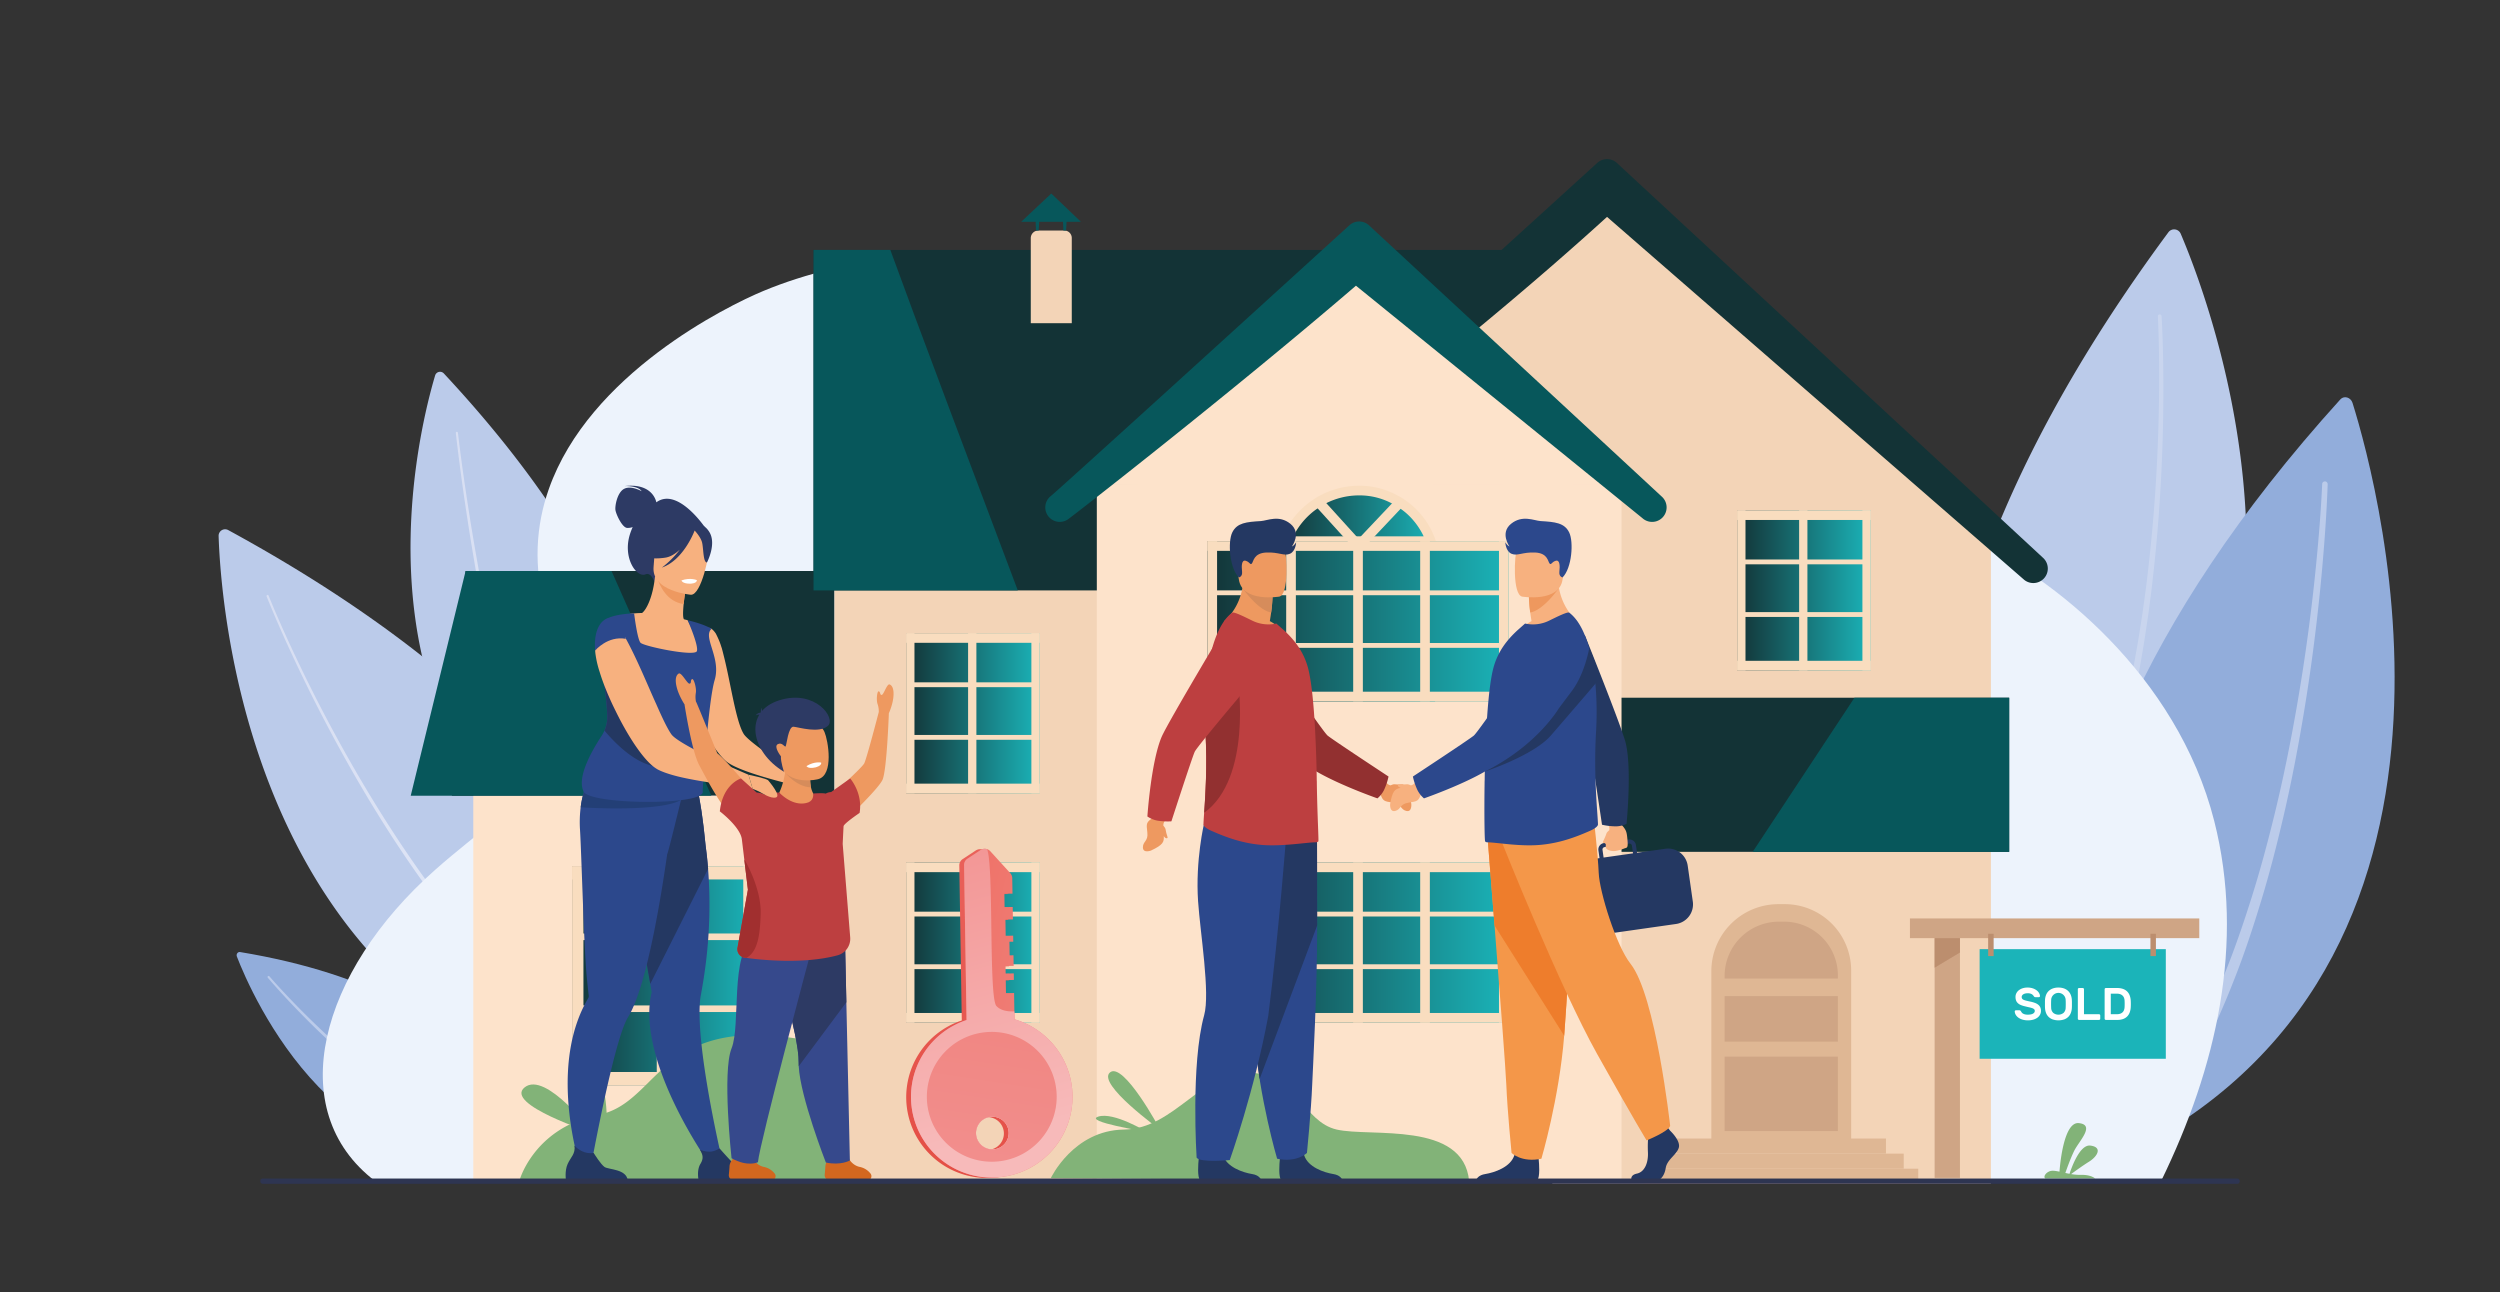 <svg id="Layer_1" data-name="Layer 1" xmlns="http://www.w3.org/2000/svg" xmlns:xlink="http://www.w3.org/1999/xlink" viewBox="0 0 3643.97 1883.57"><rect x="0" y="0" width="3643.97" height="1883.57" fill="#333333" stroke="none"/><defs><style>.cls-1{fill:#bbcbea;}.cls-2,.cls-28{fill:#fff;}.cls-2{opacity:0.2;}.cls-3{fill:#92addb;}.cls-4{fill:url(#linear-gradient);}.cls-5{fill:url(#linear-gradient-2);}.cls-6{fill:#edf3fc;}.cls-7{fill:#133336;}.cls-8{fill:#f3d4b7;}.cls-9{fill:#fde3cb;}.cls-10{fill:url(#linear-gradient-3);}.cls-11{fill:#f9ddbf;}.cls-12{fill:url(#linear-gradient-4);}.cls-13{fill:url(#linear-gradient-5);}.cls-14{fill:url(#linear-gradient-6);}.cls-15{fill:url(#linear-gradient-7);}.cls-16{fill:url(#linear-gradient-8);}.cls-17{fill:#07575b;}.cls-18{fill:#dfb794;}.cls-19{fill:#cfa585;}.cls-20{fill:url(#linear-gradient-9);}.cls-21{fill:#82b378;}.cls-22{fill:#2d3a64;}.cls-23{fill:#2c488c;}.cls-24{fill:#243862;}.cls-25{fill:#233f76;}.cls-26{fill:#f7b17f;}.cls-27{fill:#ee9960;}.cls-29{fill:#d3671f;}.cls-30{fill:#36498c;}.cls-31{fill:#bd3f40;}.cls-32{fill:#a12f2f;}.cls-33{fill:#d68c5b;}.cls-34{fill:#1bb4b9;}.cls-35{fill:#bc8e6e;}.cls-36{fill:#923030;}.cls-37{fill:#f49749;}.cls-38{fill:#ee7d2c;}.cls-39{fill:#ee985e;}.cls-40{fill:#2e3552;}.cls-41{fill:url(#linear-gradient-10);}.cls-42{fill:url(#linear-gradient-11);}.cls-43{fill:url(#linear-gradient-12);}.cls-44{fill:url(#linear-gradient-13);}.cls-45{fill:url(#linear-gradient-14);}</style><linearGradient id="linear-gradient" x1="664.36" y1="959.01" x2="832.69" y2="959.01" gradientUnits="userSpaceOnUse"><stop offset="0" stop-color="#d7def2"/><stop offset="1" stop-color="#e6ecf9"/></linearGradient><linearGradient id="linear-gradient-2" x1="388.5" y1="1222.68" x2="932.31" y2="1222.68" xlink:href="#linear-gradient"/><linearGradient id="linear-gradient-3" x1="1867.09" y1="868.68" x2="2091.75" y2="868.68" gradientUnits="userSpaceOnUse"><stop offset="0" stop-color="#133336"/><stop offset="1" stop-color="#1bb4b9"/></linearGradient><linearGradient id="linear-gradient-4" x1="1759.91" y1="905.56" x2="2198.96" y2="905.56" xlink:href="#linear-gradient-3"/><linearGradient id="linear-gradient-5" x1="1759.91" y1="1373.87" x2="2198.96" y2="1373.87" xlink:href="#linear-gradient-3"/><linearGradient id="linear-gradient-6" x1="1320.83" y1="1373.87" x2="1515.41" y2="1373.87" xlink:href="#linear-gradient-3"/><linearGradient id="linear-gradient-7" x1="1320.83" y1="1039.58" x2="1515.41" y2="1039.58" xlink:href="#linear-gradient-3"/><linearGradient id="linear-gradient-8" x1="2532.12" y1="860.54" x2="2726.71" y2="860.54" xlink:href="#linear-gradient-3"/><linearGradient id="linear-gradient-9" x1="833.89" y1="1422.2" x2="1099.91" y2="1422.2" xlink:href="#linear-gradient-3"/><linearGradient id="linear-gradient-10" x1="2745.28" y1="435.08" x2="2468.78" y2="1015.13" gradientTransform="translate(4014.7 2313.49) rotate(180)" gradientUnits="userSpaceOnUse"><stop offset="0" stop-color="#e2473d"/><stop offset="1" stop-color="#e9615a"/></linearGradient><linearGradient id="linear-gradient-11" x1="-520.1" y1="2882.68" x2="-684.01" y2="3208.81" gradientTransform="matrix(0.66, -0.75, -0.75, -0.66, 4227.19, 2962.37)" gradientUnits="userSpaceOnUse"><stop offset="0" stop-color="#f2908f"/><stop offset="1" stop-color="#ee7065"/></linearGradient><linearGradient id="linear-gradient-12" x1="2515.33" y1="588.68" x2="2757.4" y2="1156.43" gradientTransform="translate(4014.7 2313.49) rotate(180)" gradientUnits="userSpaceOnUse"><stop offset="0" stop-color="#f28e86"/><stop offset="1" stop-color="#e874aa"/></linearGradient><linearGradient id="linear-gradient-13" x1="2553.67" y1="658.21" x2="2682.13" y2="1129.24" gradientTransform="translate(4014.7 2313.49) rotate(180)" gradientUnits="userSpaceOnUse"><stop offset="0" stop-color="#f7baba"/><stop offset="1" stop-color="#f2908f"/></linearGradient><linearGradient id="linear-gradient-14" x1="2591.31" y1="571.6" x2="2465.34" y2="1383.78" gradientTransform="translate(4014.7 2313.49) rotate(180)" xlink:href="#linear-gradient-11"/></defs><path class="cls-1" d="M3178.56,340.67c48.24,113,302.08,782.24-283.11,1133.24,0,0-280.53-397.54,265.2-1135.37A10.39,10.39,0,0,1,3178.56,340.67Z"/><path class="cls-2" d="M3150.7,460.57c2.3,41.4,2.79,82.76,2.55,124.15s-1.59,82.76-3.94,124.08-5.73,82.59-10.21,123.76c-1.2,10.28-2.19,20.58-3.56,30.85l-4,30.8c-3.05,20.48-5.93,41-9.61,61.38-3.31,20.46-7.51,40.75-11.52,61.08l-6.69,30.37c-2.13,10.14-4.9,20.14-7.32,30.22-10.16,40.2-21.71,80.12-36,119.13l-5.23,14.67-5.75,14.49-5.76,14.48-2.87,7.25-3.17,7.12-12.72,28.48-14,27.92c-19.32,36.87-41.4,72.41-67,105.47a6.37,6.37,0,0,1-10.07-7.81l0,0,.05-.07c25.28-32.14,47.23-66.87,66.53-103l14-27.41,12.77-28,3.19-7,2.89-7.14,5.8-14.28,5.79-14.28,5.28-14.49c14.43-38.51,26.18-78,36.57-117.87,2.47-10,5.3-19.9,7.49-30l6.88-30.13c4.13-20.18,8.46-40.34,11.91-60.67,3.8-20.26,6.83-40.66,10-61l4.21-30.64c1.45-10.21,2.51-20.47,3.78-30.71q7.14-61.47,11.09-123.27t4.84-123.72c.55-41.26.36-82.61-1.62-123.75v0a2.7,2.7,0,0,1,5.39-.28Z"/><path class="cls-3" d="M3429,587.22c38.75,123.89,236.6,852.16-373.87,1114.51,0,0-246.52-454.24,356.23-1119.68C3416.65,576.23,3426.48,579.13,3429,587.22Z"/><path class="cls-1" d="M3392.81,705.33c-1.42,41.09-4.39,81.93-8,122.79s-8.19,81.6-13.54,122.26-11.67,81.19-18.86,121.58-15.26,80.65-24.64,120.62-19.54,79.8-31.51,119.13-24.77,78.44-40,116.72c-29.85,76.69-67.14,151.1-116.08,218.26a9.37,9.37,0,0,1-15.15-11l0,0,.11-.15c48.3-64.78,85.88-137.51,116.18-213,15.44-37.64,28.6-76.24,40.85-115.1s22.84-78.29,32.57-117.92,18.24-79.57,25.82-119.7,14.3-80.43,20.12-120.87,10.77-81,14.83-121.68,7.44-81.45,9.3-122.16V705a4,4,0,0,1,7.93.32Z"/><path class="cls-3" d="M345.28,1394.29c20.56,53.33,151.73,358.6,434,281.93,0,0-39.36-224.12-429.37-288.54C346.54,1387.12,343.94,1390.81,345.28,1394.29Z"/><path class="cls-1" d="M392.61,1423c11.78,13.55,24.12,26.69,36.63,39.61s25.35,25.56,38.41,37.93,26.41,24.44,40,36.21S535.12,1560,549.33,1571s28.63,21.73,43.51,31.78,30,19.78,45.61,28.55c3.85,2.29,7.81,4.4,11.76,6.5s7.86,4.31,11.9,6.22l12,5.92,12.25,5.46A367.71,367.71,0,0,0,736.89,1673h.05a3.63,3.63,0,0,1-1.86,7h0c-35.21-9.72-68.42-25.13-99.69-43.36-15.72-9-30.86-19-45.73-29.25s-29.31-21.2-43.48-32.41-28-22.86-41.53-34.81S477.8,1516,464.8,1503.5s-25.71-25.34-38.15-38.41S402,1438.73,390.26,1425a1.54,1.54,0,0,1,2.33-2Z"/><path class="cls-1" d="M634.24,547.27c-25.26,84.76-152.11,584,295,787.2,0,0,168.12-307.18-282.36-790.19A7.49,7.49,0,0,0,634.24,547.27Z"/><path class="cls-4" d="M667.42,630.46c3.3,28,7.17,56,11.28,83.91s8.58,55.8,13.35,83.62c9.55,55.64,20.34,111.06,32.82,166.09s26.65,109.69,43.72,163.41q12.67,40.34,28.28,79.6c10.44,26.12,21.93,51.84,35.36,76.46v0a3.63,3.63,0,1,1-6.37,3.47v0c-13.48-25.06-24.89-51.08-35.25-77.45s-19.63-53.16-27.94-80.21c-16.81-54.06-30.63-108.95-42.84-164.15S697.2,854.43,688,798.67q-6.91-41.82-12.85-83.78c-3.94-28-7.65-56-10.77-84.1a1.54,1.54,0,0,1,3-.35Z"/><path class="cls-1" d="M318.64,781.27c3.6,111.93,51.15,762.45,669.61,827.47,0,0,78.93-436.32-655.63-836.12A9.47,9.47,0,0,0,318.64,781.27Z"/><path class="cls-5" d="M391.47,868.16c14.17,34.81,29.82,69.09,46.12,103s33.48,67.42,51.45,100.49c36,66.1,75.07,130.53,118.25,192.13s90.47,120.37,143.62,173.47c13.23,13.31,27,26.11,41,38.55s28.54,24.36,43.47,35.69a604.26,604.26,0,0,0,94.89,59.81l0,0a3.63,3.63,0,1,1-3.27,6.48h0a611,611,0,0,1-95.73-61q-22.53-17.27-43.67-36.2c-14.1-12.59-27.87-25.54-41.13-39-53.23-53.69-100.39-113-143.46-174.9S521.14,1140,485.42,1073.61q-26.78-49.81-51.08-100.89c-16.17-34.06-31.66-68.41-45.73-103.44a1.53,1.53,0,1,1,2.85-1.14Z"/><path class="cls-6" d="M546.76,1721.52c.13.09,2603.37-.31,2603.37-.31,80.22-164.36,122.53-346.45,77.31-524.51-54.24-213.56-236.38-357-357.4-411.91-99.19-45.14-191.13-51-272.46-43.54-62.88,5.79-119.43,19.57-168.07,29.4-34.32,7-66.51,12.26-93.38,10.51-44.63-2.92-79.61-34.86-111.06-68.13-111.49-117.81-239.15-321.46-695-345.83C1394.58,360,1238,372,1112.69,424.09,1059.43,446.24,858.76,545.36,799.89,713c-18.6,52.92-23.06,112.66-4.31,179,66.36,234.65-34.68,263.85-161.09,375.68C465.76,1416.92,411.43,1618.29,546.76,1721.52Z"/><polygon class="cls-7" points="1216.35 832.3 1216.35 1159.85 658.66 1159.85 678.66 832.3 1216.35 832.3"/><rect class="cls-8" x="2262.63" y="767.34" width="639.28" height="958.16"/><rect class="cls-8" x="1216.31" y="705.5" width="764.8" height="1017.61"/><rect class="cls-7" x="1185.81" y="364.27" width="1093.29" height="496.32"/><polygon class="cls-8" points="1767.62 796.44 2342.39 253 2917.17 796.44 1767.62 796.44"/><path class="cls-7" d="M2963.74,849.85a21.07,21.07,0,0,1-14.35-5.62l-607-528.1c-193.34,176-417.9,345.58-424.65,350.07a21.11,21.11,0,0,1-24.4-34.43c13.91-11.51,267.21-241.73,434.85-394.38a21.15,21.15,0,0,1,28.56.12l621.34,575.73a21.12,21.12,0,0,1-14.35,36.61Z"/><rect class="cls-9" x="1598.71" y="705.5" width="764.8" height="1017.61"/><polygon class="cls-9" points="1598.71 705.5 1981.11 343.94 2363.51 705.5 1703.99 708 1598.71 705.5"/><path class="cls-10" d="M2091.75,825.4v196.92H1867.09V829.2a113.58,113.58,0,0,1,37-84.17,105.06,105.06,0,0,1,11.68-9.29,89.37,89.37,0,0,1,12.53-7.75,113.3,113.3,0,0,1,52.93-13,107.24,107.24,0,0,1,52.64,13.52,68.64,68.64,0,0,1,12.53,7.88A99.92,99.92,0,0,1,2057,745,110.06,110.06,0,0,1,2091.75,825.4Z"/><path class="cls-11" d="M2095.48,795.84H1864.25l3.58-9.51a120.55,120.55,0,0,1,31.54-46.5,111.63,111.63,0,0,1,12.44-9.89,93.18,93.18,0,0,1,13.28-8.2A120.94,120.94,0,0,1,1981.24,708a113.73,113.73,0,0,1,56.09,14.41,76,76,0,0,1,13.43,8.48,102.17,102.17,0,0,1,11,9,118.13,118.13,0,0,1,30.46,46.64Zm-210.36-14.07h190a105.1,105.1,0,0,0-23-31.63,90.17,90.17,0,0,0-9.73-7.92,63.38,63.38,0,0,0-11.59-7.33,100.16,100.16,0,0,0-49.57-12.81,106.72,106.72,0,0,0-49.63,12.14,77.53,77.53,0,0,0-11.56,7.15,96.53,96.53,0,0,0-11.16,8.83A107.16,107.16,0,0,0,1885.12,781.77Z"/><rect class="cls-12" x="1759.91" y="788.85" width="439.05" height="233.43"/><rect class="cls-11" x="1972.4" y="788.84" width="14.08" height="233.43"/><rect class="cls-11" x="1765.09" y="860.54" width="424.25" height="7.04"/><rect class="cls-11" x="1765.09" y="937.23" width="424.25" height="7.04"/><rect class="cls-11" x="1874.74" y="788.84" width="14.08" height="233.43"/><rect class="cls-11" x="2070.05" y="788.84" width="14.08" height="233.43"/><rect class="cls-11" x="2184.89" y="788.84" width="14.08" height="233.43"/><rect class="cls-11" x="1759.91" y="788.84" width="14.08" height="233.43"/><rect class="cls-11" x="1759.93" y="1008.21" width="439.05" height="14.08"/><rect class="cls-11" x="1759.93" y="788.84" width="439.05" height="14.08"/><path class="cls-11" d="M2046.42,736.44l-66.3,70.24-64.33-70.94a89.37,89.37,0,0,1,12.53-7.75l51.94,57.29,53.63-56.72A68.64,68.64,0,0,1,2046.42,736.44Z"/><rect class="cls-13" x="1759.91" y="1257.16" width="439.05" height="233.43"/><rect class="cls-11" x="1972.4" y="1257.15" width="14.08" height="233.43"/><rect class="cls-11" x="1765.09" y="1328.84" width="424.25" height="7.04"/><rect class="cls-11" x="1765.09" y="1405.54" width="424.25" height="7.04"/><rect class="cls-11" x="1874.74" y="1257.15" width="14.08" height="233.43"/><rect class="cls-11" x="2070.05" y="1257.15" width="14.08" height="233.43"/><rect class="cls-11" x="2184.89" y="1257.15" width="14.08" height="233.43"/><rect class="cls-11" x="1759.91" y="1257.15" width="14.08" height="233.43"/><rect class="cls-11" x="1759.93" y="1476.51" width="439.05" height="14.08"/><rect class="cls-11" x="1759.93" y="1257.15" width="439.05" height="14.08"/><rect class="cls-14" x="1320.83" y="1257.16" width="194.58" height="233.43"/><rect class="cls-11" x="1503.33" y="1257.15" width="12.09" height="233.43"/><rect class="cls-11" x="1323.13" y="1328.84" width="188.02" height="7.04"/><rect class="cls-11" x="1323.13" y="1405.54" width="188.02" height="7.04"/><rect class="cls-11" x="1411.09" y="1257.15" width="12.09" height="233.43"/><rect class="cls-11" x="1320.83" y="1257.15" width="12.09" height="233.43"/><rect class="cls-11" x="1320.84" y="1476.51" width="194.58" height="14.08"/><rect class="cls-11" x="1320.84" y="1257.15" width="194.58" height="14.08"/><rect class="cls-15" x="1320.83" y="922.87" width="194.58" height="233.43"/><rect class="cls-11" x="1503.33" y="922.87" width="12.09" height="233.43"/><rect class="cls-11" x="1323.13" y="994.56" width="188.02" height="7.04"/><rect class="cls-11" x="1323.13" y="1071.26" width="188.02" height="7.04"/><rect class="cls-11" x="1411.09" y="922.87" width="12.09" height="233.43"/><rect class="cls-11" x="1320.83" y="922.87" width="12.09" height="233.43"/><rect class="cls-11" x="1320.84" y="1142.23" width="194.58" height="14.08"/><rect class="cls-11" x="1320.84" y="922.87" width="194.58" height="14.08"/><rect class="cls-16" x="2532.12" y="743.82" width="194.58" height="233.43"/><rect class="cls-11" x="2714.63" y="743.82" width="12.09" height="233.43"/><rect class="cls-11" x="2534.42" y="815.51" width="188.02" height="7.04"/><rect class="cls-11" x="2534.42" y="892.21" width="188.02" height="7.04"/><rect class="cls-11" x="2622.39" y="743.82" width="12.09" height="233.43"/><rect class="cls-11" x="2532.12" y="743.82" width="12.09" height="233.43"/><rect class="cls-11" x="2532.13" y="963.18" width="194.58" height="14.08"/><rect class="cls-11" x="2532.13" y="743.82" width="194.58" height="14.08"/><path class="cls-17" d="M1544.76,760.69a21.11,21.11,0,0,1-12.71-38C1546,711.21,1799.26,481,1966.89,328.33a21.15,21.15,0,0,1,28.57.13l427,395.63a21.12,21.12,0,0,1-28.7,31L1976.41,416.42c-181.11,155.63-413.21,336.23-420,340.73A21,21,0,0,1,1544.76,760.69Z"/><rect class="cls-9" x="689.86" y="1159.9" width="526.44" height="559.39"/><rect class="cls-7" x="2363.55" y="1016.98" width="565.01" height="224.65"/><path class="cls-18" d="M2592.29,1317.88h9.22a96.73,96.73,0,0,1,96.73,96.73v248.68a0,0,0,0,1,0,0H2494.43a0,0,0,0,1,0,0V1415.74A97.86,97.86,0,0,1,2592.29,1317.88Z"/><path class="cls-19" d="M2678.87,1421.8v4.51H2513.76v-3.66A79.24,79.24,0,0,1,2593,1343.4h7.46A78.33,78.33,0,0,1,2678.87,1421.8Z"/><rect class="cls-19" x="2513.76" y="1451.89" width="165.11" height="66.36"/><rect class="cls-19" x="2513.76" y="1540.16" width="165.11" height="108.46"/><rect class="cls-18" x="2443.7" y="1659.51" width="305.27" height="21.99"/><rect class="cls-18" x="2417.88" y="1681.51" width="356.93" height="21.99"/><rect class="cls-18" x="2396.66" y="1703.5" width="399.36" height="21.99"/><rect class="cls-20" x="833.89" y="1262.64" width="266.02" height="319.13"/><rect class="cls-11" x="1083.4" y="1262.63" width="16.53" height="319.13"/><rect class="cls-11" x="837.03" y="1360.64" width="257.05" height="9.62"/><rect class="cls-11" x="837.03" y="1465.5" width="257.05" height="9.62"/><rect class="cls-11" x="957.29" y="1262.63" width="16.53" height="319.13"/><rect class="cls-11" x="833.89" y="1262.63" width="16.53" height="319.13"/><rect class="cls-11" x="833.91" y="1562.53" width="266.02" height="19.24"/><rect class="cls-11" x="833.91" y="1262.63" width="266.02" height="19.24"/><polygon class="cls-17" points="1036.88 1159.85 598.66 1159.85 678.66 832.3 891.34 832.3 1036.88 1159.85"/><path class="cls-17" d="M1483.52,860.59H1185.81V364.27h111.9C1329.67,452.66,1427.64,712.65,1483.52,860.59Z"/><polygon class="cls-17" points="2928.57 1016.98 2928.57 1241.63 2554.71 1241.63 2703.07 1016.98 2928.57 1016.98"/><path class="cls-8" d="M1513.54,336h37.78a10.88,10.88,0,0,1,10.88,10.88V471.05a0,0,0,0,1,0,0h-59.75a0,0,0,0,1,0,0V347.1A11.09,11.09,0,0,1,1513.54,336Z"/><polygon class="cls-17" points="1488.44 323.28 1575.54 323.28 1532.33 282.09 1488.44 323.28"/><polygon class="cls-17" points="1513.94 336.02 1510.06 336.02 1509.47 322.11 1514.79 322.11 1513.94 336.02"/><polygon class="cls-17" points="1553.87 336.02 1549.99 336.02 1549.4 322.11 1554.72 322.11 1553.87 336.02"/><path class="cls-21" d="M3054,1717.84h-72.85c-3.9-3.31,2.7-10.83,9.61-11.33,3-.23,6.78.4,11.12,1.31,1-13.31,6.72-73.17,28.3-70.77,24.26,2.7,0,26.36-6.86,40.38-5.08,10.37-10.44,25.26-12.89,32.28,2,.43,4,.85,6.09,1.23,3.22-9.87,15.18-43.08,30.4-41.15,17.86,2.27,10.68,15.58-2,23.49-9.29,5.81-20.69,14.07-26.12,18.06a76.87,76.87,0,0,0,14.25,1.14C3045.52,1712.19,3051.61,1715.86,3054,1717.84Z"/><path class="cls-21" d="M1216.39,1525.34v194.22l-458.9.13s14.68-52.07,72.49-80.53a133.4,133.4,0,0,1,17.86-7.52,187.72,187.72,0,0,1,24.63-6.64.45.45,0,0,0,.38-.13,82.87,82.87,0,0,0,11.49-3.06c81.67-27.44,85.37-154.41,319.8-99.54Q1210.46,1523.8,1216.39,1525.34Z"/><path class="cls-21" d="M864.29,1651.65s-68.79-91.37-99.58-66.73S864.29,1651.65,864.29,1651.65Z"/><path class="cls-21" d="M884.82,1642.41c0-4.11,1-88.29-27.72-82.13S884.82,1642.41,884.82,1642.41Z"/><path class="cls-22" d="M956.66,732.18c-.44-2.4-6.08-28.12-45.88-23.73,0,0,19.81-.51,24.42,7.56,0,0-14.8-8.65-25.1-3.68s-13.9,24.81-13.06,31,9.75,25.42,16.85,26.13a21.24,21.24,0,0,0,8.3-1.19,94.59,94.59,0,0,0-3.94,10.26c-11.09,34.73,9.8,64.07,22.67,58.62,8.25-3.49,12.81,10.8,12.81,10.8l73.56-79.58S987.48,709.51,956.66,732.18Z"/><path class="cls-23" d="M1052.48,1690.62l-17.89,6.66s-77.7-107.77-87.27-202.59c-1.71-16.93-1.14-33.34,2.56-48.48,0,0-.76-4.34-2.09-12-.62-3.58-1.37-7.89-2.24-12.82-2.52-14.48-6-34.28-10-56.83-9.15-51.9-21-118.24-30.19-167l4.82-1.55,52.16-16.82,10.77-34.24,38.84-10.22s8.68,17,16.43,97.14c1.43,10.52,2.73,22.11,3.71,34.69a685.87,685.87,0,0,1-3.69,140.44q-2.67,20.89-6.82,43.1c-2.05,10.84-2.35,25.6-1.49,42.56C1024,1570.15,1052.48,1690.62,1052.48,1690.62Z"/><path class="cls-24" d="M1032.12,1266.54,947.79,1434.2c-.62-3.58-1.37-7.89-2.24-12.82-2.52-14.48-6-34.28-10-56.83-9.15-51.9-21-118.24-30.19-167l4.82-1.55,52.16-16.82,10.77-34.24,38.84-10.22s8.68,17,16.43,97.14C1029.84,1242.37,1031.14,1254,1032.12,1266.54Z"/><path class="cls-23" d="M995,1156.22l-.09.4c-.27,1.11-1.09,4.5-2.27,9.35-5.61,23.08-19.3,79.09-20.13,79-7.52,52.53-18.83,120.59-32.87,172.9-7.44,27.67-15.62,50.93-24.44,65.17-3,4.89-6.33,13.06-9.77,23.47-20.29,61.35-45.26,200.21-45.26,200.21l-11.39,4.6s-43.88-124.79-5.86-226.11a192.67,192.67,0,0,1,14.31-30.08,5.88,5.88,0,0,0,.94-3.62.11.11,0,0,0,0,0c-.5-4.21-1.72-14.78-3.12-29.63-3.88-41-7.59-179.46-9.61-212a173.43,173.43,0,0,1,.94-33.08c2.43-19,7.92-33.26,13.27-43.21,6.76-12.57,13.31-18.32,13.31-18.32s87.4,33,120.1,24.27Z"/><path class="cls-25" d="M994.92,1164.5a24.49,24.49,0,0,1-2.26,1.47c-30.14,17.62-135.87,11.43-146.27,10.77,2.43-19,7.92-33.26,13.27-43.21,45.22,4,120.18,12.15,135.27,23.09C998.36,1159.11,998.71,1161.74,994.92,1164.5Z"/><path class="cls-26" d="M1163.6,1128.78l-5.31,15.69s-1.06-.19-2.9-.66c-5.79-1.46-19.91-4.83-35.72-9.47-23.82-6.77-51.83-16.22-62-25.34-15.54-13.81-38.3-51.62-51.07-87.63a22.12,22.12,0,0,1-.9-2.63c-6.6-19.08-10.3-37.49-8.36-51.31a69.89,69.89,0,0,1,6.2-21.44A56.63,56.63,0,0,1,1017,928a10.2,10.2,0,0,1,2.27-1.93c7.76-6.44,13.22-10.81,13.22-10.81,3.44-.76,8,3.77,10.9,8.28,0,0,4.71,9,6.72,15.38.11.16.22.32.19.45.45,1.32.88,2.77,1.42,4.38a3.85,3.85,0,0,1,.36,1q1.37,5,2.67,10.39c10,38.66,17.65,95.9,29.27,114.64,5,8.06,31.21,26.81,52.17,41.05C1151.23,1121.05,1163.6,1128.78,1163.6,1128.78Z"/><path class="cls-26" d="M1023.42,953c-9.48,6.18-21.29,11.17-36,14.14-55.21,11.12-74.92-35.83-81.92-67.87a47.14,47.14,0,0,1,18.74-5.19c4-.35,8.16-.55,11.62-.62,6.29-4.54,16-23.59,18.88-53.51l2.57.76,42.89,13s-2.37,13.69-3.7,26.65c-1,10.14-1.43,19.85.43,22.28,3.35.83,5.36,1.36,5.36,1.36a.06.06,0,0,0,0,0A279.28,279.28,0,0,1,1023.42,953Z"/><path class="cls-23" d="M1042.64,987.52c-.26,1.17-.56,2.32-.91,3.51C1032,1023.43,1024.2,1153,1024.2,1153c7,22.07-170.54,20.22-174-.3-9.28-20.94,13.44-60,26.57-79.91a50.58,50.58,0,0,0,8.34-29.63c-1.16-29.63-6.3-56.81-8.46-73.47h0c2.73-2.72,5.39-5.24,7.86-7.64A79.18,79.18,0,0,0,894,951.58c2.56-3.62,4-7.14,3.66-10.85a54,54,0,0,0-1.44-8.43c-.33-1.33-.7-2.65-1.09-4a116,116,0,0,0-12-25.76c14.06-8.21,41.13-8.47,41.13-8.47s.19,1.48.52,3.9c1.32,9.71,5,34.6,8.82,38.86,4.74,5.31,79.6,20.7,82.2,12.19s-12.89-43.6-13.47-44.94a.06.06,0,0,1,0,0c25.18,5.9,34.83,12.51,34.83,12.51C1024.11,928,1049.47,956.46,1042.64,987.52Z"/><path class="cls-27" d="M1000.19,853.8s-2.37,13.67-3.7,26.65c-24.42-3.15-35.13-26.78-39.2-39.7Z"/><path class="cls-26" d="M1007.14,866.91s-58-4.85-54.47-40.95-1.51-61,35.7-59.47,43,16.06,44.77,28.4S1022.33,867.24,1007.14,866.91Z"/><path class="cls-22" d="M1033.43,774.65c-7.87-11.76-14.88-10-19-7.17-29.92-20.58-65.78-1.06-65.78-1.06a322.89,322.89,0,0,1-13.76,42.65s9.91,7.59,34.88,3.76c7.63-1.17,14.8-5.79,21.09-11.63a136,136,0,0,1-26.11,26.09c30.43-10.54,46.16-49.82,47.75-54,3.22,3.53,9.5,11.13,11,18.11,2,9.48,1.37,28.53,7,28.44C1030.4,819.86,1045.23,792.27,1033.43,774.65Z"/><path class="cls-24" d="M971.32,1117.49c-34.29,4.61-68.45-26.74-90.29-52.59a49.94,49.94,0,0,0,4.1-21.78c-1.16-29.63-6.3-56.81-8.46-73.47h0c2.73-2.72,5.39-5.24,7.86-7.64A79.18,79.18,0,0,0,894,951.58C928.87,994.91,1017.82,1111.24,971.32,1117.49Z"/><path class="cls-26" d="M1091,1129.24l6.07,20.59s-15.32-3.48-24.91-4.42c-2.88-.29-4.53-.55-4.53-.55-7.69-.83-16.9-2.07-26.93-3.37h-.14c-17.21-2.58-36.52-5.8-52.9-9.82-11.53-2.93-21.61-6.27-28.58-9.88a15.68,15.68,0,0,1-2-1.19c-16.78-10.09-38.46-42.18-56.16-77.06-2.46-4.82-4.79-9.65-7.09-14.34-8.31-17.49-15.26-34.83-19.82-49.92a144.58,144.58,0,0,1-5.77-24.1,58.51,58.51,0,0,1-.73-6.87c-.1-1.24-.18-2.46-.23-3.65,6.78-5.93,22.42-17,43.75-15.87l1.33,2.31c9.2,16.73,19.24,38.56,28.74,60.29,5.25,11.91,10.35,23.84,15.38,34.82,2.9,6.67,5.76,13,8.43,18.7,5.16,11,9.73,19.81,13.61,25.31,2.49,3.6,9.15,8.32,17.89,13.54,15.2,9.15,37.19,19.87,56.29,28.54,7.93,3.66,15.42,7,21.64,9.68C1084.35,1126.42,1091,1129.24,1091,1129.24Z"/><path class="cls-23" d="M912.29,931.17c-26.59-4.9-44.86,17.11-44.86,17.11-3.06-39.08,15.92-46.11,15.92-46.11C890.89,898.25,901.12,911,912.29,931.17Z"/><path class="cls-24" d="M915,1720.66H824.9s-2.16-13.74,2.54-24.16c4.51-10,11.58-14.54,9.89-26.63,5.72,5.89,15,12.49,28.08,10.74,1.6,2.59,10.3,16.44,15.63,20.27C886.93,1705.11,913.19,1703.6,915,1720.66Z"/><path class="cls-24" d="M1108.47,1720.66h-90.1s-3.37-14.38,2.54-24.16c5.24-8.65,3.23-13.58-.65-20.74a35.11,35.11,0,0,0,15.18,2.86c4.49-.26,9.24-2.29,13.4-4.71,3.88,4.42,20.49,23.24,25.67,27C1080.4,1705.11,1106.66,1703.6,1108.47,1720.66Z"/><path class="cls-28" d="M993.3,846s.81,4.78,12.57,4.79c0,0,9.88,0,9.9-5.18C1015.77,845.64,1006.46,841.35,993.3,846Z"/><path class="cls-27" d="M1296.72,997.63c-3.81-1.46-8.5,14.66-11.43,15.24s-1.76-4.39-4.38-5.17-3.83,13.08-1.78,18.42a33.22,33.22,0,0,1,1.77,11.69s-17.44,67.33-21.19,74.87-65.2,62.35-65.2,62.35l13.51,43.66s72.39-66.89,78.56-82.62,9-96.47,9-96.47,5.41-11.64,6.59-23.36S1300.53,999.1,1296.72,997.63Z"/><path class="cls-27" d="M1108.83,1170.18s-42.6-55.15-63.33-72.27c0,0-28.36-69.92-30.66-74.53a2.25,2.25,0,0,0-.41-.55,36.92,36.92,0,0,1-.21-12.85c1.24-6.31-2.76-21.45-5.52-20.08s-.49,6.66-3.85,6.58-11.66-17.05-15.6-14.69-6,8.9-2.41,21.66c3,10.63,9.16,20.62,11.15,23.67l-.18.1s10.42,68,21.4,88.12,45,87.76,69.08,90.27S1108.83,1170.18,1108.83,1170.18Z"/><path class="cls-29" d="M1237.46,1689.12s4.82,9.39,15.48,11.71a26.69,26.69,0,0,1,16,9.86,6.26,6.26,0,0,1-5,10h-54.11a7.79,7.79,0,0,1-7.75-8.57c.4-4,.83-8.67,1-12.25.4-7.82,8.23-14.11,8.23-14.11Z"/><path class="cls-30" d="M1238.77,1691.48s-13,7.67-35,3c0,0-37.35-95.5-39.56-140.44-.1-1.81-.13-3.53-.1-5.16.75-42.27-38.28-152.34-27.75-174.89s95.58,10.14,95.58,10.14l1.69,76.69Z"/><path class="cls-22" d="M1233.68,1460.86l-69.42,93.22c-.1-1.81-.13-3.53-.1-5.16.75-42.27-38.28-152.34-27.75-174.89s95.58,10.14,95.58,10.14Z"/><path class="cls-29" d="M1097.74,1689.12s4.81,9.39,15.48,11.71a26.69,26.69,0,0,1,16,9.86,6.26,6.26,0,0,1-5,10h-54.12a7.79,7.79,0,0,1-7.74-8.57c.4-4,.83-8.67,1-12.25.4-7.82,8.23-14.11,8.23-14.11Z"/><path class="cls-30" d="M1182.24,1386s-75.17,280.53-77.47,308c0,0-14.67,7.52-38.47-5.76,0,0-13.82-125.74,0-160.1s-2.74-138.22,32.41-161.65S1182.24,1386,1182.24,1386Z"/><path class="cls-27" d="M1191.22,1163.67l-46.16,23.59-9.25-32s5.88-11.08,8.54-29.24a121.29,121.29,0,0,0,1-26.35l37.61,19.25a70.84,70.84,0,0,0-1.5,8.61,62.47,62.47,0,0,0,.65,20.12C1183.43,1153.73,1186.16,1159.55,1191.22,1163.67Z"/><path class="cls-31" d="M1229.57,1204.33c.26-3.84,23.37-19.45,23.37-19.45,4.86-29.18-13.71-50.19-13.71-50.19l-27.83,19.8c-5.37.32-7.68,2.28-7.68,2.28-4.6-1.25-18.34-.15-18.34-.15.2,6.63-1.56,12.84-13.21,14.36-15.49,2-29.34-8.55-36.36-15.74a58.71,58.71,0,0,0-21.15,3,31.65,31.65,0,0,0-11.78-3.09l-22.78-20.48s-26.69,7.7-30.9,47.93c0,0,30,22.8,32.13,40.82h0l.82,6.83,2.9,24.19,5.11,42.42L1075,1381.39a12.81,12.81,0,0,0-.21,2.21,12.46,12.46,0,0,0,9.54,12.09s1.31.22,3.72.55c16.13,2.27,81.62,10.08,133-3.86a24.93,24.93,0,0,0,18.19-26.09L1228.29,1230h0S1229.32,1208.17,1229.57,1204.33Z"/><path class="cls-32" d="M1108.78,1332.44c-1,29.48-3.91,54.47-20.78,63.8-2.41-.33-3.72-.55-3.72-.55a12.46,12.46,0,0,1-9.54-12.09,12.81,12.81,0,0,1,.21-2.21l15.21-84.51-5.11-42.42.38-1.14S1110.07,1294.69,1108.78,1332.44Z"/><path class="cls-33" d="M1182.07,1147.63c-21.39-.57-37.72-21.63-37.72-21.63l37.07,1.51A62.47,62.47,0,0,0,1182.07,1147.63Z"/><path class="cls-27" d="M1192.44,1135.72s-42.66,11.26-57.37-22.66c-15.88-36.6,1.54-63.27,16-65.07,28.88-3.59,45.66,7.42,50.74,19.07S1216,1129.72,1192.44,1135.72Z"/><path class="cls-28" d="M1175.53,1116.62s1.79,4.4,13,1.93c0,0,9.45-2.07,8.37-7C1196.94,1111.51,1187.14,1109.38,1175.53,1116.62Z"/><path class="cls-22" d="M1142.69,1124.93s-5-14.68-4.41-22.52c0,0-11.13-14.19-4.64-17.7s10,4.88,11.47,3.23,3.8-29.54,11.68-28.66,37,9.92,49.79-1.1-18.22-54.06-70.74-37.43S1094.05,1095.77,1142.69,1124.93Z"/><path class="cls-22" d="M1109.93,1043.65s-2.38-7.1.18-12.17c0,0,.12,7,2.86,10.09S1109.93,1043.65,1109.93,1043.65Z"/><path class="cls-22" d="M1111,1038.69s-6.5-.74-9.57,4.26a8.35,8.35,0,0,1,9.2.18Z"/><path class="cls-26" d="M1091,1129.24s26.45,5.44,28.78,8.27,19,22.5,11.33,24.84-20.7-6.67-24.85-8.67-9.19-3.85-9.19-3.85Z"/><rect class="cls-34" x="2885.48" y="1383.48" width="271.38" height="159.77"/><rect class="cls-19" x="2783.9" y="1338.71" width="421.75" height="28.72"/><rect class="cls-19" x="2819.89" y="1367.43" width="36.9" height="349.42"/><polygon class="cls-35" points="2856.79 1388.37 2819.89 1410.51 2819.89 1367.43 2856.79 1367.43 2856.79 1388.37"/><rect class="cls-35" x="2897.91" y="1361.05" width="7.98" height="32.51"/><rect class="cls-35" x="3134.45" y="1361.05" width="7.98" height="32.51"/><path class="cls-28" d="M2955.28,1439.45a23.44,23.44,0,0,1,7.84,1.2,19.41,19.41,0,0,1,5.65,3,13.08,13.08,0,0,1,3.42,3.95,10.24,10.24,0,0,1,1.29,4.09,1.44,1.44,0,0,1-.5,1.29,1.88,1.88,0,0,1-1.29.5H2967a2.73,2.73,0,0,1-1.69-.43,4.34,4.34,0,0,1-1-1.16,8.71,8.71,0,0,0-3-2.89,11.75,11.75,0,0,0-6-1.23,14.62,14.62,0,0,0-3.29.36,9.42,9.42,0,0,0-2.72,1.07,5.64,5.64,0,0,0-1.83,1.69,4,4,0,0,0-.66,2.26,4.46,4.46,0,0,0,.63,2.49,5,5,0,0,0,2.12,1.66,21.57,21.57,0,0,0,4,1.3c1.64.39,3.67.86,6.11,1.39a42.48,42.48,0,0,1,6.87,2,15.8,15.8,0,0,1,4.72,2.79,10.21,10.21,0,0,1,2.72,3.75,12.34,12.34,0,0,1,.9,4.85,11.84,11.84,0,0,1-1.33,5.55,12.82,12.82,0,0,1-3.78,4.38,19.22,19.22,0,0,1-6,2.89,28.21,28.21,0,0,1-8,1.06,27.9,27.9,0,0,1-7.1-.89,21.19,21.19,0,0,1-6-2.59,14.31,14.31,0,0,1-4.21-4.09,10.64,10.64,0,0,1-1.8-5.32,1.46,1.46,0,0,1,.5-1.29,1.93,1.93,0,0,1,1.3-.5h4.65a3.06,3.06,0,0,1,1.72.4,3.09,3.09,0,0,1,1,1.2,13,13,0,0,0,1.13,1.72,6,6,0,0,0,1.79,1.53,11.07,11.07,0,0,0,2.83,1.1,17.2,17.2,0,0,0,4.21.43,24.24,24.24,0,0,0,3.86-.3,11.08,11.08,0,0,0,3.25-1A7,7,0,0,0,2965,1476a3.88,3.88,0,0,0,.86-2.56,3.24,3.24,0,0,0-.93-2.39,7.56,7.56,0,0,0-2.82-1.6,40,40,0,0,0-4.68-1.26q-2.79-.6-6.45-1.53a34.49,34.49,0,0,1-5.81-1.89A13.81,13.81,0,0,1,2941,1462a10.06,10.06,0,0,1-2.42-3.75,14.94,14.94,0,0,1-.8-5.15,11.59,11.59,0,0,1,1.33-5.51,13,13,0,0,1,3.65-4.32,17.91,17.91,0,0,1,5.55-2.83A22.88,22.88,0,0,1,2955.28,1439.45Z"/><path class="cls-28" d="M2980.79,1457.46a23.38,23.38,0,0,1,1.43-7,15.9,15.9,0,0,1,3.62-5.71,17.25,17.25,0,0,1,6-3.86,23,23,0,0,1,8.5-1.43,23.28,23.28,0,0,1,8.44,1.4,16.51,16.51,0,0,1,6,3.85,16.78,16.78,0,0,1,3.66,5.72,22.56,22.56,0,0,1,1.46,7c0,.84.08,1.77.1,2.79s0,2.07,0,3.15,0,2.14,0,3.16-.06,2-.1,2.79a23.31,23.31,0,0,1-1.43,7,16.08,16.08,0,0,1-3.62,5.72,16.85,16.85,0,0,1-6,3.82,26.59,26.59,0,0,1-17,0,16.89,16.89,0,0,1-6-3.82,15.94,15.94,0,0,1-3.62-5.72,23.31,23.31,0,0,1-1.43-7c-.05-.84-.08-1.77-.1-2.79s0-2.07,0-3.16,0-2.13,0-3.15S2980.74,1458.3,2980.79,1457.46Zm30.09.33a10.56,10.56,0,0,0-21.12,0c-.09,1.68-.14,3.55-.14,5.61s.05,3.93.14,5.61a10.29,10.29,0,0,0,3.09,7.38,12.07,12.07,0,0,0,14.94,0,10.37,10.37,0,0,0,3.09-7.38c.09-1.68.13-3.55.13-5.61S3011,1459.47,3010.88,1457.79Z"/><path class="cls-28" d="M3059.51,1478.31a1.83,1.83,0,0,1,1.79,1.8v4.71a1.81,1.81,0,0,1-1.79,1.8h-29.1a1.81,1.81,0,0,1-1.79-1.8v-42.91a1.7,1.7,0,0,1,.53-1.26,1.72,1.72,0,0,1,1.26-.53h5.38a1.83,1.83,0,0,1,1.8,1.79v36.4Z"/><path class="cls-28" d="M3085.88,1440.12a25.43,25.43,0,0,1,8.53,1.29,16.41,16.41,0,0,1,6.05,3.69,16.12,16.12,0,0,1,3.72,5.78,25.87,25.87,0,0,1,1.56,7.57,89.54,89.54,0,0,1,0,9.83,25.94,25.94,0,0,1-1.56,7.58,16.19,16.19,0,0,1-3.69,5.78,16,16,0,0,1-5.94,3.68,24.19,24.19,0,0,1-8.34,1.3h-16.74a1.81,1.81,0,0,1-1.79-1.8v-42.91a1.7,1.7,0,0,1,.53-1.26,1.72,1.72,0,0,1,1.26-.53Zm10.89,18.33a13.29,13.29,0,0,0-.83-4,8.9,8.9,0,0,0-2.06-3.19,9.37,9.37,0,0,0-3.42-2.12,14.1,14.1,0,0,0-4.91-.77h-8.9v29.89h9.23a13.1,13.1,0,0,0,4.71-.76,9.51,9.51,0,0,0,3.33-2.09,8.87,8.87,0,0,0,2-3.19,13.62,13.62,0,0,0,.83-4A89.54,89.54,0,0,0,3096.77,1458.45Z"/><path class="cls-21" d="M1531.59,1717.35s32.85-70,106.77-70.92,114.7-87.18,183.63-83.07,77.13,71.69,126.41,83.07,184.79-13.12,193,75.1Z"/><path class="cls-21" d="M1690.72,1646.43c0-.94-53.38-99.78-72.89-83.21S1690.72,1646.43,1690.72,1646.43Z"/><path class="cls-21" d="M1671.21,1649.59s-47.73-29.25-70.32-22.07S1671.21,1649.59,1671.21,1649.59Z"/><path class="cls-21" d="M1787.74,1589.54c.51-3.08-1-80.59-26.7-70.84S1787.74,1589.54,1787.74,1589.54Z"/><path class="cls-21" d="M1803.14,1575.16c1-1.54,16.42-43.11,5.13-43.11s-4.11,41.57-4.11,41.57Z"/><path class="cls-27" d="M2026.69,1144.76c-.61-.2-1.24-.41-1.87-.64-3.17-1.13-9.6-9.44-9.6-9.44l-12.1,13.07,8.31,8.77c4.74,11.11,4.83,11.32,19.17,13.48,12.43,1.87,10.41,9.78,19.05,12s7.48-10.06,7.48-10.06c-3.34-19.38-7-21.92-15.32-23.64,2.76-1,4.6-2.44,4-4.27-.51-1.61-4.78.15-13.25-.91C2031.31,1142.92,2028.88,1143.8,2026.69,1144.76Z"/><path class="cls-36" d="M2017.18,1151.85a92.31,92.31,0,0,0,6.73-20s-81.64-53.68-88.8-59.67S1853.74,957,1853.74,957l-87,7s116,133.89,134.44,148.7c30.46,24.48,106.58,51,106.58,51A38.79,38.79,0,0,0,2017.18,1151.85Z"/><path class="cls-24" d="M1956.93,1720.58h-89.38c-4.3-5.25-2.71-24.61-2.06-30.92.13-1.28.22-2,.22-2s30.53-24.41,34.72-5.72c.13.59.28,1.16.45,1.73,5.28,17.48,29,25.43,42.65,27.64C1952.43,1712.73,1955.72,1717.35,1956.93,1720.58Z"/><path class="cls-24" d="M1838.63,1720.58h-89.38c-4.3-5.25-2.71-24.61-2.06-30.92.13-1.28.22-2,.22-2s30.52-24.41,34.72-5.72c.12.59.28,1.16.45,1.73,5.28,17.48,29,25.43,42.65,27.64C1834.13,1712.73,1837.41,1717.35,1838.63,1720.58Z"/><path class="cls-23" d="M1919.68,1223.61s0,54.48.18,125.4c.23,94.7-6.35,210.39-7.23,232.36-1.52,38.15-7.63,99.17-7.63,99.17s-14.49,14.5-43.48,8.39c0,0-25.84-87.11-33.22-179.29-.12-1.51-.23-3-.35-4.55-6.86-93.83-17.54-291.42-17.54-291.42Z"/><path class="cls-24" d="M1919.68,1223.61s0,52.4.18,125.4L1836,1572.81c-.12-1.51-7.93-66.2-8-67.72-6.86-93.83-17.54-291.42-17.54-291.42Z"/><path class="cls-23" d="M1875.83,1205s-11.28,150.12-27.2,275.62c-20.26,109.51-56.14,210.29-56.14,210.29s-43.58,4.13-48.32-3.58c0,0-8.72-136.15,11-207.54,8.92-32.21-5.69-119.62-8.86-166-4.1-60,8.93-114.34,8.93-114.34Z"/><path class="cls-27" d="M1873,923.27c-32.65,10.3-89.13-17.5-89.13-17.5s30.1-22.58,28.52-69.55l25.24,20.34,17.15,13.82a204.47,204.47,0,0,1-2,22.41c-.49,3.76-1.11,7.94-1.89,12.52A78.1,78.1,0,0,1,1873,923.27Z"/><path class="cls-33" d="M1854.82,870.38a204.47,204.47,0,0,1-2,22.41c-19-3.26-40.54-34-40.54-34,9.67-2.79,18.14-3.29,25.34-2.27Z"/><path class="cls-27" d="M1864.8,869.6s-53.92,9-59-24.7-15.43-55.18,18.78-62.33,42.85,4.7,47.27,15.52S1878.7,866.4,1864.8,869.6Z"/><path class="cls-31" d="M1921.58,1226.42a5.32,5.32,0,0,1-3.43,1.31c-12.26-.17-51,6.71-81.23,3.61-25.5-2.45-48.07-10-72.31-20.87-3.22-1.44-10.62-5.39-10.46-9,.11-3.94.5-9.65,1-16.85,1.71-25,4.7-68,1.79-117.68-.53-9.24-.8-18.41-.84-27.44-.25-67.28,13.09-126.45,39.9-146.48,2.29-1.64,16.35,5.23,29.26,11.6a53.39,53.39,0,0,0,35.14,4.25l11.28,10c13.73,12.75,28.77,30.08,35.31,56.39,5.56,22.4,8.83,62.78,10.62,104.62.82,19,1.48,38.09,1.65,56.24v.65c.15,1.8.15,3.76.15,5.56C1920.07,1188.9,1922.4,1225.76,1921.58,1226.42Z"/><path class="cls-24" d="M1805.78,841.66s5.53-.93,4.64-8.55-.88-17.58,5.31-15.73,6.51,6.82,9,3.92,2.59-15.1,21-15.95,25.93,5.57,34.51,1.8,9-16.75,9-16.75-2.44,4.64-6.12,6.11c0,0,14.3-19.56-2.26-33s-33.44-4.63-43-4c-21.11,1.28-34.75,2.54-41.65,16.42S1792.23,828.3,1805.78,841.66Z"/><path class="cls-24" d="M2291.65,1256.61l13.11-1.87h0c.91-.22,1.82-.4,2.77-.54l23.91-3.4-1.6-11.22a9.5,9.5,0,0,1,8.07-10.75l6.23-.89,25.1-3.58,4.52-.64a9.51,9.51,0,0,1,10.75,8.06l1.6,11.23,41.26-5.88a28.89,28.89,0,0,1,32.58,24.45l7.49,52.63a28.89,28.89,0,0,1-24.45,32.57l-119.83,17.08a28.48,28.48,0,0,1-6.24.2l-9.79,1.39a28.77,28.77,0,0,1-32.45-24.36l-7.41-52A28.77,28.77,0,0,1,2291.65,1256.61Zm87-24a3.54,3.54,0,0,0-2.94-3,3.48,3.48,0,0,0-1.07,0l-5.33.75-19.76,2.82-10.76,1.54a3.54,3.54,0,0,0-3,4l1.59,11.23,42.88-6.11Z"/><path class="cls-36" d="M1755.22,1184.71c1.72-25,4.71-68,1.79-117.68-.52-9.24-.8-18.41-.83-27.44,11.17-27.09,20.29-46.73,20.29-46.73h28.15S1825.26,1133.81,1755.22,1184.71Z"/><path class="cls-27" d="M1695.65,1203.28c0-.64.07-1.3.12-2,.25-3.36,6.56-11.75,6.56-11.75l-15.81-8.21-6.26,10.34c-9.45,7.53-9.62,7.66-7.9,22.06,1.49,12.48-6.67,12.63-6.48,21.55s11.68,4.53,11.68,4.53c17.81-8.36,19.28-12.56,18.73-21,1.69,2.4,3.58,3.79,5.18,2.75,1.42-.92-1.4-4.57-2.63-13C1698.65,1207.25,1697.16,1205.14,1695.65,1203.28Z"/><path class="cls-31" d="M1686.3,1196a92.1,92.1,0,0,0,21.12,1.18s30.09-93,34-101.45,89.38-109,89.38-109l-35.62-89.15s-92.48,154.49-101.87,176.19c-15.52,35.87-20.91,116.3-20.91,116.3A38.7,38.7,0,0,0,1686.3,1196Z"/><path class="cls-26" d="M2345.62,1210.1c.07-.64.14-1.29.21-2,.31-3.35-4.51-12.68-4.51-12.68l16.95-5.46,4.45,11.24c8.07,9,8.34,10.86,9.49,23.42s-1.25,10.69-4.78,12.14a61.07,61.07,0,0,1-11.61,3.39,19.55,19.55,0,0,1-10.74-.89c-4.47-1.74-5-4.09-4.45-7.25a2.81,2.81,0,0,0-3-3.21,1.31,1.31,0,0,1-.93-.37c-1.25-1.14,2.27-5.6,4.89-13.73C2342,1213.52,2343.82,1211.68,2345.62,1210.1Z"/><path class="cls-24" d="M2356.06,1204.47a92.25,92.25,0,0,1-21-2.36s-14.19-96.66-16.6-105.68-70-122.36-70-122.36l61.45-48.51s54,134.27,59.64,157.24c9.33,38,1.25,118.15,1.25,118.15A38.88,38.88,0,0,1,2356.06,1204.47Z"/><path class="cls-24" d="M2378.13,1720.58h39.08c4.92-2.67,9.3-8.79,10.69-17.91,1.91-12.59,16-19.46,19.07-29.76s-12.59-24.78-12.59-24.78l-2.61-3.38-2.73-3.5-25.94,6.11s-.64,6.18-1,14.05a179.79,179.79,0,0,0-.11,18c.76,13.73-3.84,28.52-16,31.2C2376.9,1712.57,2377.3,1717.92,2378.13,1720.58Z"/><path class="cls-24" d="M2151.31,1720.58h89.38c4.29-5.25,2.71-24.61,2.06-30.92-.13-1.28-.23-2-.23-2s-30.52-24.41-34.71-5.72c-.13.59-.28,1.16-.45,1.73-5.28,17.48-29,25.43-42.66,27.64C2155.81,1712.73,2152.52,1717.35,2151.31,1720.58Z"/><path class="cls-37" d="M2168.34,1221.68s4.63,57.82,10.08,127.33c7.4,94.41,16.31,210.39,17.19,232.36,1.52,38.15,7.63,99.17,7.63,99.17s14.49,14.5,43.48,8.39c0,0,25.84-87.11,33.22-179.29.12-1.51.23-3,.34-4.55,6.87-93.83,17.55-291.42,17.55-291.42Z"/><path class="cls-38" d="M2168.34,1221.68s4.63,57.82,10.08,127.33l101.52,160.63c.12-1.51.23-3,.34-4.55,6.87-93.83,17.55-291.42,17.55-291.42Z"/><path class="cls-37" d="M2189.5,1228.55S2273,1438,2328,1536.36s72.09,125.88,72.09,125.88,31.47-12.59,34.33-21.17c0,0-21-190-57.78-236.3-20.79-26.17-45.2-104.71-46.35-132.17s-7.44-81.82-7.44-81.82Z"/><path class="cls-26" d="M2210.3,923.27c32.64,10.3,89.12-17.5,89.12-17.5s-30.1-22.58-28.52-69.55l-25.24,20.34-17.14,13.82a205.62,205.62,0,0,0,1.94,22.41c.5,3.76,1.11,7.94,1.89,12.52A78.14,78.14,0,0,0,2210.3,923.27Z"/><path class="cls-39" d="M2228.52,870.38a205.62,205.62,0,0,0,1.94,22.41c19-3.26,40.55-34,40.55-34-9.68-2.79-18.15-3.29-25.35-2.27Z"/><path class="cls-26" d="M2218.53,869.6s53.92,9,59-24.7,15.43-55.18-18.78-62.33-42.85,4.7-47.27,15.52S2204.64,866.4,2218.53,869.6Z"/><path class="cls-23" d="M2164.74,1226.5a5.29,5.29,0,0,0,3.43,1.3c12.26-.16,48,6.64,78.25,3.54,25.49-2.45,48.06-10,72.3-20.87,3.22-1.44,10.62-5.39,10.46-9-.11-3.94-.5-9.65-1-16.85-1.72-25-4.71-68-1.79-117.68.52-9.24.8-18.41.83-27.44.25-67.28-13.09-126.45-39.9-146.48-2.29-1.64-16.34,5.23-29.26,11.6a53.38,53.38,0,0,1-35.14,4.25l-11.28,10c-13.73,12.75-28.77,30.08-35.31,56.39-5.56,22.4-8.82,62.78-10.62,104.62-.82,19-1.48,38.09-1.64,56.24v.65c-.16,1.8-.16,3.76-.16,5.56C2163.26,1188.9,2163.92,1225.84,2164.74,1226.5Z"/><path class="cls-26" d="M2056.65,1144.76c.61-.2,1.23-.41,1.87-.64,3.17-1.13,9.59-9.44,9.59-9.44l12.1,13.07-8.31,8.77c-4.74,11.11-4.82,11.32-19.17,13.48-12.43,1.87-10.4,9.78-19,12s-7.47-10.06-7.47-10.06c3.33-19.38,7-21.92,15.32-23.64-2.76-1-4.61-2.44-4-4.27.51-1.61,4.78.15,13.25-.91C2052,1142.92,2054.45,1143.8,2056.65,1144.76Z"/><path class="cls-23" d="M2066.16,1151.85a92,92,0,0,1-6.74-20s81.64-53.68,88.8-59.67S2229.59,957,2229.59,957l87,7s-116,133.89-134.43,148.7c-30.47,24.48-106.58,51-106.58,51A38.79,38.79,0,0,1,2066.16,1151.85Z"/><path class="cls-23" d="M2277.56,841.66s-5.54-.93-4.64-8.55.88-17.58-5.32-15.73-6.5,6.82-9,3.92-2.59-15.1-21-15.95-25.93,5.57-34.5,1.8-9-16.75-9-16.75,2.44,4.64,6.12,6.11c0,0-14.3-19.56,2.26-33s33.45-4.63,43-4c21.12,1.28,34.76,2.54,41.66,16.42S2291.11,828.3,2277.56,841.66Z"/><path class="cls-24" d="M2164.24,1124.65s71.08-23.54,96.17-52.45c25.46-29.33,71.44-83,71.44-83l-.44-1.79a232.6,232.6,0,0,0-15-42.57h0s-6.21,36.88-25.31,62.34L2272,1032.63S2240.62,1086.6,2164.24,1124.65Z"/><rect class="cls-40" x="379.43" y="1717.84" width="2885.12" height="7.65" rx="3.27"/><path class="cls-41" d="M1556.28,1597.43a117.79,117.79,0,0,0-84.57-111.11l-.18-11.48h0l-.43-26.81-11.85.19-.3-19.06,11.84-.19-.15-9.54-11.85.19-.17-11,11.84-.19-.25-15.4-5.6.09-.32-19.81,5.6-.09-.14-8.8-10.89.18-.38-23.62,10.89-.18-.29-18.18-11.84.19-.31-19.44,11.84-.19-.36-22.62a11,11,0,0,0-2.86-7.21l-29.13-32a11,11,0,0,0-10.66-3.27h0c-.35.09-.7.2-1,.32l-.28.1c-.27.11-.54.22-.8.35l-.3.14c-.34.18-.68.37-1,.58l-19.18,12.61a10.94,10.94,0,0,0-4.94,9.33l3.62,225.89a117.74,117.74,0,1,0,154.48,110ZM1439.79,1676a23.84,23.84,0,1,1,23.46-24.22A23.84,23.84,0,0,1,1439.79,1676Z"/><path class="cls-42" d="M1479.85,1554.5l-1.72-107.08-11.84.19-.31-19.07,11.85-.19-.16-9.54-11.84.19-.18-11,11.85-.19-.25-15.4-5.61.09-.32-19.8,5.61-.09-.14-8.8-10.89.17-.38-23.62,10.89-.18-.29-18.18-11.84.19-.31-19.44,11.84-.19-.37-22.62a11,11,0,0,0-2.85-7.21l-29.14-32a11,11,0,0,0-14.12-1.77l-19.18,12.6a11,11,0,0,0-4.93,9.34l4.37,272.68Z"/><path class="cls-43" d="M1447.49,1716.41a117.73,117.73,0,1,0-119.61-115.82A117.72,117.72,0,0,0,1447.49,1716.41Zm-1.43-88.74a23.84,23.84,0,1,1-23.45,24.22A23.84,23.84,0,0,1,1446.06,1627.67Z"/><path class="cls-44" d="M1327.88,1600.59a117.73,117.73,0,1,0,150.87-114.89l-.19-11.48c-14.84.54-22.27-3.52-26.28-8-11.26-12.73-3.57-203.17-13.46-228.39a10.92,10.92,0,0,0-9.49,1.22l-19.18,12.6a11,11,0,0,0-4.93,9.34l3.62,225.88A117.78,117.78,0,0,0,1327.88,1600.59Zm118.95,74.75a23.84,23.84,0,1,1,23.45-24.22A23.84,23.84,0,0,1,1446.83,1675.34Z"/><path class="cls-45" d="M1447.12,1693.31a94.62,94.62,0,1,0-96.13-93.09A94.62,94.62,0,0,0,1447.12,1693.31Zm-1.06-65.64a23.84,23.84,0,1,1-23.45,24.22A23.84,23.84,0,0,1,1446.06,1627.67Z"/></svg>